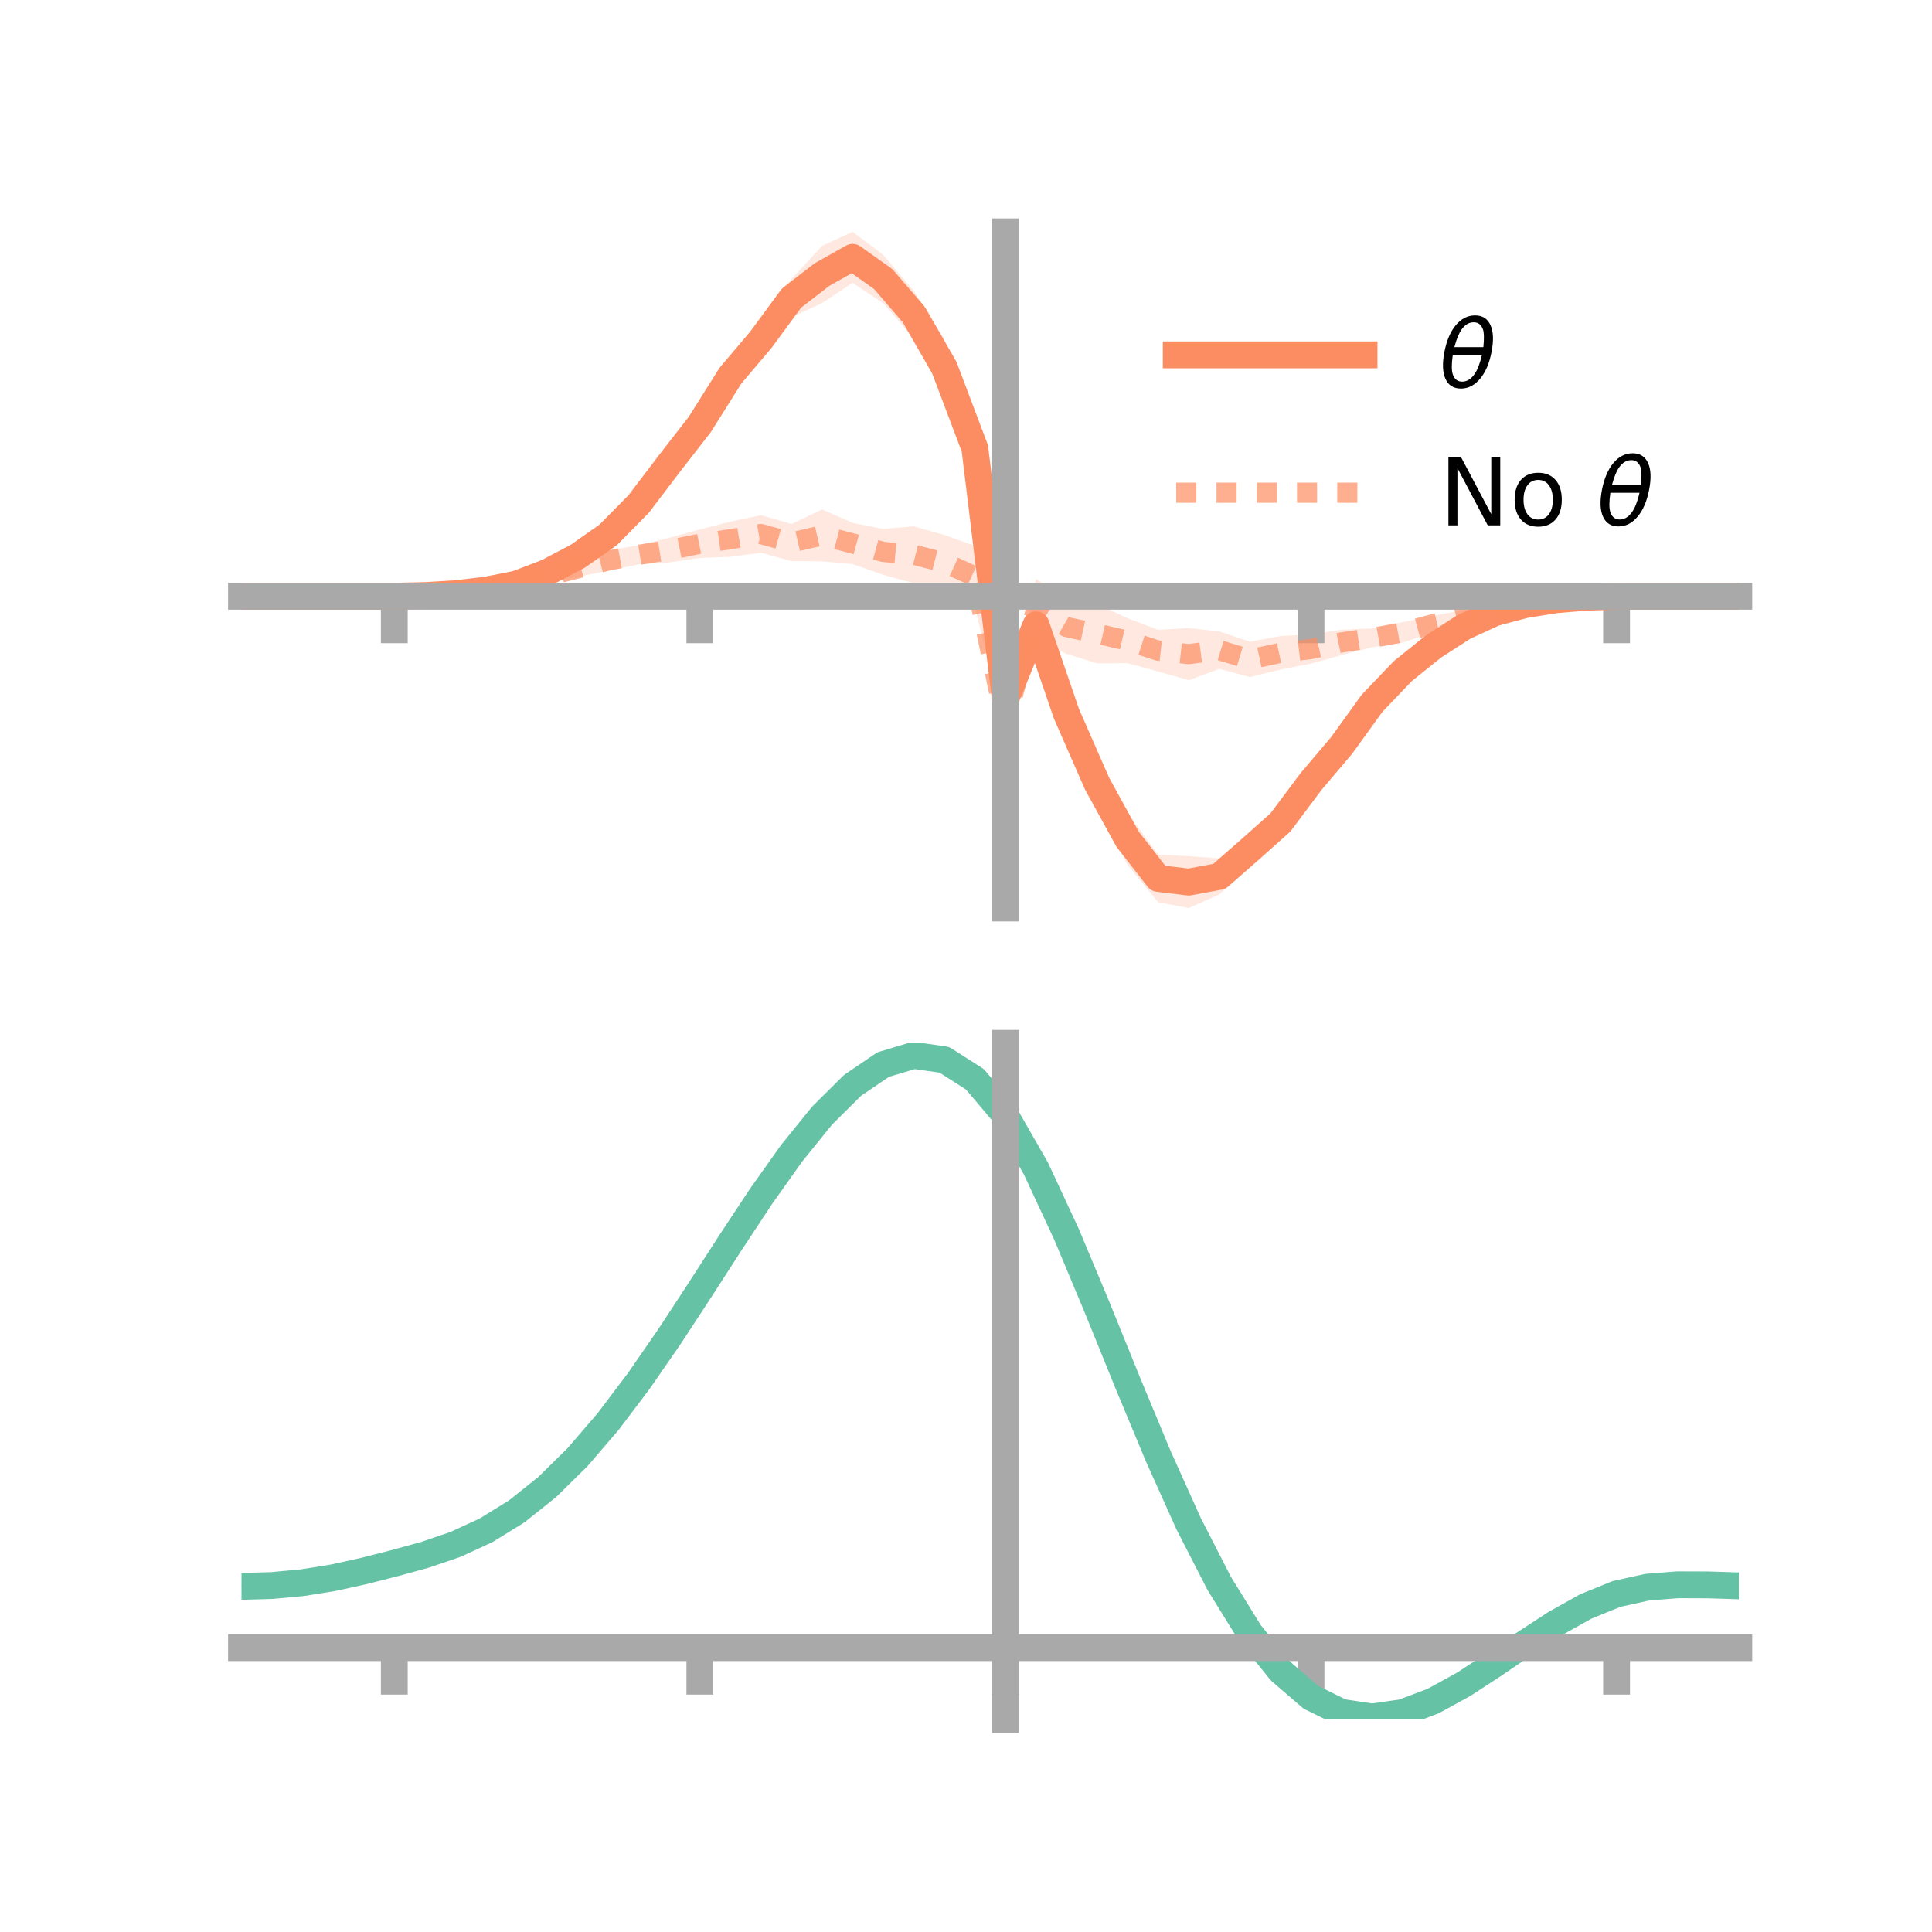 <?xml version="1.0" encoding="utf-8" standalone="no"?>
<!DOCTYPE svg PUBLIC "-//W3C//DTD SVG 1.1//EN"
  "http://www.w3.org/Graphics/SVG/1.1/DTD/svg11.dtd">
<!-- Created with matplotlib (https://matplotlib.org/) -->
<svg height="144pt" version="1.1" viewBox="0 0 144 144" width="144pt" xmlns="http://www.w3.org/2000/svg" xmlns:xlink="http://www.w3.org/1999/xlink">
 <defs>
  <style type="text/css">*{stroke-linecap:butt;stroke-linejoin:round;}</style>
 </defs>
 <g id="figure_1">
  <g id="patch_1">
   <path d="M 0 144 
L 144 144 
L 144 0 
L 0 0 
z
" style="fill:none;"/>
  </g>
  <g id="axes_1">
   <g id="patch_2">
    <path d="M 18 67.68 
L 129.6 67.68 
L 129.6 17.28 
L 18 17.28 
z
" style="fill:none;"/>
   </g>
   <g id="PolyCollection_1">
    <path clip-path="url(#pd35e19fb09)" d="M 18 44.438 
L 18 44.438 
L 20.278 44.438 
L 22.555 44.438 
L 24.833 44.438 
L 27.11 44.438 
L 29.388 44.437 
L 31.665 44.343 
L 33.943 44.115 
L 36.22 43.728 
L 38.498 43.216 
L 40.776 42.22 
L 43.053 40.891 
L 45.331 39.167 
L 47.608 36.652 
L 49.886 33.516 
L 52.163 30.354 
L 54.441 26.694 
L 56.718 23.912 
L 58.996 20.796 
L 61.273 18.33 
L 63.551 17.28 
L 65.829 19 
L 68.106 21.672 
L 70.384 25.282 
L 72.661 31.117 
L 74.939 51.573 
L 77.216 44.212 
L 79.494 51.018 
L 81.771 56.601 
L 84.049 60.633 
L 86.327 63.698 
L 88.604 63.812 
L 90.882 63.982 
L 93.159 62.02 
L 95.437 60.037 
L 97.714 57.061 
L 99.992 54.558 
L 102.269 51.552 
L 104.547 49.354 
L 106.824 47.65 
L 109.102 46.305 
L 111.38 45.311 
L 113.657 44.797 
L 115.935 44.559 
L 118.212 44.467 
L 120.49 44.439 
L 122.767 44.438 
L 125.045 44.438 
L 127.322 44.438 
L 129.6 44.438 
L 129.6 44.438 
L 129.6 44.438 
L 127.322 44.438 
L 125.045 44.438 
L 122.767 44.438 
L 120.49 44.443 
L 118.212 44.558 
L 115.935 44.851 
L 113.657 45.345 
L 111.38 46.049 
L 109.102 47.152 
L 106.824 48.745 
L 104.547 50.705 
L 102.269 53.276 
L 99.992 56.578 
L 97.714 59.449 
L 95.437 62.561 
L 93.159 64.641 
L 90.882 66.666 
L 88.604 67.68 
L 86.327 67.251 
L 84.049 64.485 
L 81.771 60.215 
L 79.494 55.416 
L 77.216 48.945 
L 74.939 52.692 
L 72.661 35.73 
L 70.384 29.52 
L 68.106 25.214 
L 65.829 22.597 
L 63.551 21.081 
L 61.273 22.59 
L 58.996 23.638 
L 56.718 26.718 
L 54.441 29.315 
L 52.163 32.908 
L 49.886 35.606 
L 47.608 38.465 
L 45.331 40.565 
L 43.053 42.042 
L 40.776 43.104 
L 38.498 43.856 
L 36.22 44.243 
L 33.943 44.389 
L 31.665 44.436 
L 29.388 44.439 
L 27.11 44.438 
L 24.833 44.438 
L 22.555 44.438 
L 20.278 44.438 
L 18 44.438 
z
" style="fill:#fc8d62;fill-opacity:0.2;"/>
   </g>
   <g id="PolyCollection_2">
    <path clip-path="url(#pd35e19fb09)" d="M 18 44.438 
L 18 44.438 
L 20.278 44.438 
L 22.555 44.438 
L 24.833 44.438 
L 27.11 44.438 
L 29.388 44.437 
L 31.665 44.33 
L 33.943 44.012 
L 36.22 43.65 
L 38.498 43.118 
L 40.776 42.474 
L 43.053 41.74 
L 45.331 41.025 
L 47.608 40.644 
L 49.886 40.077 
L 52.163 39.467 
L 54.441 38.879 
L 56.718 38.404 
L 58.996 39.051 
L 61.273 37.974 
L 63.551 38.974 
L 65.829 39.423 
L 68.106 39.23 
L 70.384 39.873 
L 72.661 40.692 
L 74.939 53.229 
L 77.216 43.142 
L 79.494 44.733 
L 81.771 45.02 
L 84.049 46.082 
L 86.327 46.946 
L 88.604 46.81 
L 90.882 47.064 
L 93.159 47.83 
L 95.437 47.411 
L 97.714 47.284 
L 99.992 46.937 
L 102.269 46.846 
L 104.547 46.375 
L 106.824 45.896 
L 109.102 45.473 
L 111.38 45.189 
L 113.657 44.784 
L 115.935 44.606 
L 118.212 44.455 
L 120.49 44.439 
L 122.767 44.438 
L 125.045 44.438 
L 127.322 44.438 
L 129.6 44.438 
L 129.6 44.438 
L 129.6 44.438 
L 127.322 44.438 
L 125.045 44.438 
L 122.767 44.438 
L 120.49 44.443 
L 118.212 44.566 
L 115.935 44.937 
L 113.657 45.31 
L 111.38 45.85 
L 109.102 46.452 
L 106.824 47.135 
L 104.547 47.893 
L 102.269 48.243 
L 99.992 48.828 
L 97.714 49.462 
L 95.437 49.907 
L 93.159 50.464 
L 90.882 49.854 
L 88.604 50.697 
L 86.327 50.051 
L 84.049 49.431 
L 81.771 49.44 
L 79.494 48.736 
L 77.216 47.703 
L 74.939 54.514 
L 72.661 45.241 
L 70.384 43.98 
L 68.106 43.466 
L 65.829 42.844 
L 63.551 42.042 
L 61.273 41.837 
L 58.996 41.816 
L 56.718 41.199 
L 54.441 41.498 
L 52.163 41.585 
L 49.886 41.914 
L 47.608 42.062 
L 45.331 42.525 
L 43.053 42.998 
L 40.776 43.4 
L 38.498 43.788 
L 36.22 44.176 
L 33.943 44.319 
L 31.665 44.434 
L 29.388 44.439 
L 27.11 44.438 
L 24.833 44.438 
L 22.555 44.438 
L 20.278 44.438 
L 18 44.438 
z
" style="fill:#fc8d62;fill-opacity:0.2;"/>
   </g>
   <g id="matplotlib.axis_1">
    <g id="xtick_1">
     <g id="line2d_1">
      <defs>
       <path d="M 0 0 
L 0 3.5 
" id="m83d0588892" style="stroke:#a9a9a9;stroke-width:2;"/>
      </defs>
      <g>
       <use style="fill:#a9a9a9;stroke:#a9a9a9;stroke-width:2;" x="29.388" xlink:href="#m83d0588892" y="44.438"/>
      </g>
     </g>
    </g>
    <g id="xtick_2">
     <g id="line2d_2">
      <g>
       <use style="fill:#a9a9a9;stroke:#a9a9a9;stroke-width:2;" x="52.163" xlink:href="#m83d0588892" y="44.438"/>
      </g>
     </g>
    </g>
    <g id="xtick_3">
     <g id="line2d_3">
      <g>
       <use style="fill:#a9a9a9;stroke:#a9a9a9;stroke-width:2;" x="74.939" xlink:href="#m83d0588892" y="44.438"/>
      </g>
     </g>
    </g>
    <g id="xtick_4">
     <g id="line2d_4">
      <g>
       <use style="fill:#a9a9a9;stroke:#a9a9a9;stroke-width:2;" x="97.714" xlink:href="#m83d0588892" y="44.438"/>
      </g>
     </g>
    </g>
    <g id="xtick_5">
     <g id="line2d_5">
      <g>
       <use style="fill:#a9a9a9;stroke:#a9a9a9;stroke-width:2;" x="120.49" xlink:href="#m83d0588892" y="44.438"/>
      </g>
     </g>
    </g>
   </g>
   <g id="matplotlib.axis_2"/>
   <g id="line2d_6">
    <path clip-path="url(#pd35e19fb09)" d="M 18 44.438 
L 20.278 44.438 
L 22.555 44.438 
L 24.833 44.438 
L 27.11 44.438 
L 29.388 44.438 
L 31.665 44.39 
L 33.943 44.252 
L 36.22 43.986 
L 38.498 43.536 
L 40.776 42.662 
L 43.053 41.466 
L 45.331 39.866 
L 47.608 37.558 
L 49.886 34.561 
L 52.163 31.631 
L 54.441 28.004 
L 56.718 25.315 
L 58.996 22.217 
L 61.273 20.46 
L 63.551 19.18 
L 65.829 20.799 
L 68.106 23.443 
L 70.384 27.401 
L 72.661 33.423 
L 74.939 52.132 
L 77.216 46.579 
L 79.494 53.217 
L 81.771 58.408 
L 84.049 62.559 
L 86.327 65.475 
L 88.604 65.746 
L 90.882 65.324 
L 93.159 63.33 
L 95.437 61.299 
L 97.714 58.255 
L 99.992 55.568 
L 102.269 52.414 
L 104.547 50.03 
L 106.824 48.198 
L 109.102 46.729 
L 111.38 45.68 
L 113.657 45.071 
L 115.935 44.705 
L 118.212 44.512 
L 120.49 44.441 
L 122.767 44.438 
L 125.045 44.438 
L 127.322 44.438 
L 129.6 44.438 
" style="fill:none;stroke:#fc8d62;stroke-linecap:square;stroke-width:2;"/>
   </g>
   <g id="line2d_7">
    <path clip-path="url(#pd35e19fb09)" d="M 18 44.438 
L 20.278 44.438 
L 22.555 44.438 
L 24.833 44.438 
L 27.11 44.438 
L 29.388 44.438 
L 31.665 44.382 
L 33.943 44.166 
L 36.22 43.913 
L 38.498 43.453 
L 40.776 42.937 
L 43.053 42.369 
L 45.331 41.775 
L 47.608 41.353 
L 49.886 40.995 
L 52.163 40.526 
L 54.441 40.188 
L 56.718 39.802 
L 58.996 40.433 
L 61.273 39.906 
L 63.551 40.508 
L 65.829 41.133 
L 68.106 41.348 
L 70.384 41.927 
L 72.661 42.966 
L 74.939 53.872 
L 77.216 45.422 
L 79.494 46.734 
L 81.771 47.23 
L 84.049 47.757 
L 86.327 48.499 
L 88.604 48.754 
L 90.882 48.459 
L 93.159 49.147 
L 95.437 48.659 
L 97.714 48.373 
L 99.992 47.883 
L 102.269 47.544 
L 104.547 47.134 
L 106.824 46.515 
L 109.102 45.963 
L 111.38 45.52 
L 113.657 45.047 
L 115.935 44.772 
L 118.212 44.51 
L 120.49 44.441 
L 122.767 44.438 
L 125.045 44.438 
L 127.322 44.438 
L 129.6 44.438 
" style="fill:none;stroke:#fc8d62;stroke-dasharray:1.5,1.5;stroke-dashoffset:0;stroke-opacity:0.7;stroke-width:1.5;"/>
   </g>
   <g id="patch_3">
    <path d="M 74.939 67.68 
L 74.939 17.28 
" style="fill:none;stroke:#a9a9a9;stroke-linecap:square;stroke-linejoin:miter;stroke-width:2;"/>
   </g>
   <g id="patch_4">
    <path d="M 129.6 67.68 
L 129.6 17.28 
" style="fill:none;"/>
   </g>
   <g id="patch_5">
    <path d="M 18 44.438 
L 129.6 44.438 
" style="fill:none;stroke:#a9a9a9;stroke-linecap:square;stroke-linejoin:miter;stroke-width:2;"/>
   </g>
   <g id="patch_6">
    <path d="M 18 17.28 
L 129.6 17.28 
" style="fill:none;"/>
   </g>
   <g id="legend_1">
    <g id="line2d_8">
     <path d="M 87.67 26.449 
L 101.67 26.449 
" style="fill:none;stroke:#fc8d62;stroke-linecap:square;stroke-width:2;"/>
    </g>
    <g id="line2d_9"/>
    <g id="text_1">
     <!-- $\theta$ -->
     <g transform="translate(107.27 28.899)scale(0.07 -0.07)">
      <defs>
       <path d="M 45.516 34.672 
L 14.453 34.672 
Q 12.359 20.062 14.5 13.875 
Q 17.188 6.25 24.469 6.25 
Q 31.781 6.25 37.359 13.922 
Q 42.234 20.656 45.516 34.672 
z
M 47.016 42.969 
Q 48.344 56.844 46.625 61.719 
Q 43.953 69.438 36.766 69.438 
Q 29.297 69.438 23.828 61.812 
Q 19.531 55.672 16.156 42.969 
z
M 38.188 76.766 
Q 49.906 76.766 54.594 66.406 
Q 59.281 56.109 55.719 37.844 
Q 52.203 19.625 43.453 9.281 
Q 34.766 -1.125 23.047 -1.125 
Q 11.281 -1.125 6.641 9.281 
Q 2 19.625 5.516 37.844 
Q 9.078 56.109 17.719 66.406 
Q 26.422 76.766 38.188 76.766 
z
" id="DejaVuSans-Oblique-952"/>
      </defs>
      <use transform="translate(0 0.234)" xlink:href="#DejaVuSans-Oblique-952"/>
     </g>
    </g>
    <g id="line2d_10">
     <path d="M 87.67 36.724 
L 101.67 36.724 
" style="fill:none;stroke:#fc8d62;stroke-dasharray:1.5,1.5;stroke-dashoffset:0;stroke-opacity:0.7;stroke-width:1.5;"/>
    </g>
    <g id="line2d_11"/>
    <g id="text_2">
     <!-- No $\theta$ -->
     <g transform="translate(107.27 39.174)scale(0.07 -0.07)">
      <defs>
       <path d="M 9.812 72.906 
L 23.094 72.906 
L 55.422 11.922 
L 55.422 72.906 
L 64.984 72.906 
L 64.984 0 
L 51.703 0 
L 19.391 60.984 
L 19.391 0 
L 9.812 0 
z
" id="DejaVuSans-78"/>
       <path d="M 30.609 48.391 
Q 23.391 48.391 19.188 42.75 
Q 14.984 37.109 14.984 27.297 
Q 14.984 17.484 19.156 11.844 
Q 23.344 6.203 30.609 6.203 
Q 37.797 6.203 41.984 11.859 
Q 46.188 17.531 46.188 27.297 
Q 46.188 37.016 41.984 42.703 
Q 37.797 48.391 30.609 48.391 
z
M 30.609 56 
Q 42.328 56 49.016 48.375 
Q 55.719 40.766 55.719 27.297 
Q 55.719 13.875 49.016 6.219 
Q 42.328 -1.422 30.609 -1.422 
Q 18.844 -1.422 12.172 6.219 
Q 5.516 13.875 5.516 27.297 
Q 5.516 40.766 12.172 48.375 
Q 18.844 56 30.609 56 
z
" id="DejaVuSans-111"/>
       <path id="DejaVuSans-32"/>
      </defs>
      <use transform="translate(0 0.234)" xlink:href="#DejaVuSans-78"/>
      <use transform="translate(74.805 0.234)" xlink:href="#DejaVuSans-111"/>
      <use transform="translate(135.986 0.234)" xlink:href="#DejaVuSans-32"/>
      <use transform="translate(167.773 0.234)" xlink:href="#DejaVuSans-Oblique-952"/>
     </g>
    </g>
   </g>
  </g>
  <g id="axes_2">
   <g id="patch_7">
    <path d="M 18 128.16 
L 129.6 128.16 
L 129.6 77.76 
L 18 77.76 
z
" style="fill:none;"/>
   </g>
   <g id="PolyCollection_3">
    <path clip-path="url(#p751d46bbb0)" d="M 18 118.318 
L 18 118.164 
L 20.278 118.098 
L 22.555 117.88 
L 24.833 117.5 
L 27.11 116.984 
L 29.388 116.386 
L 31.665 115.744 
L 33.943 114.951 
L 36.22 113.885 
L 38.498 112.458 
L 40.776 110.615 
L 43.053 108.335 
L 45.331 105.633 
L 47.608 102.559 
L 49.886 99.193 
L 52.163 95.639 
L 54.441 92.027 
L 56.718 88.502 
L 58.996 85.218 
L 61.273 82.341 
L 63.551 80.033 
L 65.829 78.456 
L 68.106 77.76 
L 70.384 78.087 
L 72.661 79.565 
L 74.939 82.299 
L 77.216 86.327 
L 79.494 91.297 
L 81.771 96.818 
L 84.049 102.52 
L 86.327 108.077 
L 88.604 113.217 
L 90.882 117.729 
L 93.159 121.464 
L 95.437 124.335 
L 97.714 126.317 
L 99.992 127.442 
L 102.269 127.788 
L 104.547 127.466 
L 106.824 126.612 
L 109.102 125.374 
L 111.38 123.905 
L 113.657 122.36 
L 115.935 120.886 
L 118.212 119.622 
L 120.49 118.698 
L 122.767 118.197 
L 125.045 118.022 
L 127.322 118.036 
L 129.6 118.118 
L 129.6 118.285 
L 129.6 118.285 
L 127.322 118.219 
L 125.045 118.219 
L 122.767 118.402 
L 120.49 118.907 
L 118.212 119.833 
L 115.935 121.111 
L 113.657 122.61 
L 111.38 124.189 
L 109.102 125.691 
L 106.824 126.958 
L 104.547 127.83 
L 102.269 128.16 
L 99.992 127.819 
L 97.714 126.706 
L 95.437 124.761 
L 93.159 121.962 
L 90.882 118.336 
L 88.604 113.964 
L 86.327 108.983 
L 84.049 103.596 
L 81.771 98.065 
L 79.494 92.705 
L 77.216 87.878 
L 74.939 83.968 
L 72.661 81.318 
L 70.384 79.888 
L 68.106 79.569 
L 65.829 80.236 
L 63.551 81.749 
L 61.273 83.961 
L 58.996 86.716 
L 56.718 89.857 
L 54.441 93.229 
L 52.163 96.684 
L 49.886 100.085 
L 47.608 103.312 
L 45.331 106.264 
L 43.053 108.867 
L 40.776 111.072 
L 38.498 112.859 
L 36.22 114.244 
L 33.943 115.275 
L 31.665 116.036 
L 29.388 116.645 
L 27.11 117.208 
L 24.833 117.691 
L 22.555 118.046 
L 20.278 118.251 
L 18 118.318 
z
" style="fill:#66c2a5;fill-opacity:0.2;"/>
   </g>
   <g id="matplotlib.axis_3">
    <g id="xtick_6">
     <g id="line2d_12">
      <g>
       <use style="fill:#a9a9a9;stroke:#a9a9a9;stroke-width:2;" x="29.388" xlink:href="#m83d0588892" y="122.807"/>
      </g>
     </g>
    </g>
    <g id="xtick_7">
     <g id="line2d_13">
      <g>
       <use style="fill:#a9a9a9;stroke:#a9a9a9;stroke-width:2;" x="52.163" xlink:href="#m83d0588892" y="122.807"/>
      </g>
     </g>
    </g>
    <g id="xtick_8">
     <g id="line2d_14">
      <g>
       <use style="fill:#a9a9a9;stroke:#a9a9a9;stroke-width:2;" x="74.939" xlink:href="#m83d0588892" y="122.807"/>
      </g>
     </g>
    </g>
    <g id="xtick_9">
     <g id="line2d_15">
      <g>
       <use style="fill:#a9a9a9;stroke:#a9a9a9;stroke-width:2;" x="97.714" xlink:href="#m83d0588892" y="122.807"/>
      </g>
     </g>
    </g>
    <g id="xtick_10">
     <g id="line2d_16">
      <g>
       <use style="fill:#a9a9a9;stroke:#a9a9a9;stroke-width:2;" x="120.49" xlink:href="#m83d0588892" y="122.807"/>
      </g>
     </g>
    </g>
   </g>
   <g id="matplotlib.axis_4"/>
   <g id="line2d_17">
    <path clip-path="url(#p751d46bbb0)" d="M 18 118.241 
L 20.278 118.175 
L 22.555 117.963 
L 24.833 117.596 
L 27.11 117.096 
L 29.388 116.515 
L 31.665 115.89 
L 33.943 115.113 
L 36.22 114.065 
L 38.498 112.659 
L 40.776 110.843 
L 43.053 108.601 
L 45.331 105.949 
L 47.608 102.935 
L 49.886 99.639 
L 52.163 96.162 
L 54.441 92.628 
L 56.718 89.179 
L 58.996 85.967 
L 61.273 83.151 
L 63.551 80.891 
L 65.829 79.346 
L 68.106 78.665 
L 70.384 78.988 
L 72.661 80.442 
L 74.939 83.133 
L 77.216 87.103 
L 79.494 92.001 
L 81.771 97.442 
L 84.049 103.058 
L 86.327 108.53 
L 88.604 113.59 
L 90.882 118.033 
L 93.159 121.713 
L 95.437 124.548 
L 97.714 126.511 
L 99.992 127.63 
L 102.269 127.974 
L 104.547 127.648 
L 106.824 126.785 
L 109.102 125.533 
L 111.38 124.047 
L 113.657 122.485 
L 115.935 120.998 
L 118.212 119.728 
L 120.49 118.803 
L 122.767 118.3 
L 125.045 118.12 
L 127.322 118.128 
L 129.6 118.201 
" style="fill:none;stroke:#66c2a5;stroke-linecap:square;stroke-width:2;"/>
   </g>
   <g id="patch_8">
    <path d="M 74.939 128.16 
L 74.939 77.76 
" style="fill:none;stroke:#a9a9a9;stroke-linecap:square;stroke-linejoin:miter;stroke-width:2;"/>
   </g>
   <g id="patch_9">
    <path d="M 129.6 128.16 
L 129.6 77.76 
" style="fill:none;"/>
   </g>
   <g id="patch_10">
    <path d="M 18 122.807 
L 129.6 122.807 
" style="fill:none;stroke:#a9a9a9;stroke-linecap:square;stroke-linejoin:miter;stroke-width:2;"/>
   </g>
   <g id="patch_11">
    <path d="M 18 77.76 
L 129.6 77.76 
" style="fill:none;"/>
   </g>
  </g>
 </g>
 <defs>
  <clipPath id="pd35e19fb09">
   <rect height="50.4" width="111.6" x="18" y="17.28"/>
  </clipPath>
  <clipPath id="p751d46bbb0">
   <rect height="50.4" width="111.6" x="18" y="77.76"/>
  </clipPath>
 </defs>
</svg>
